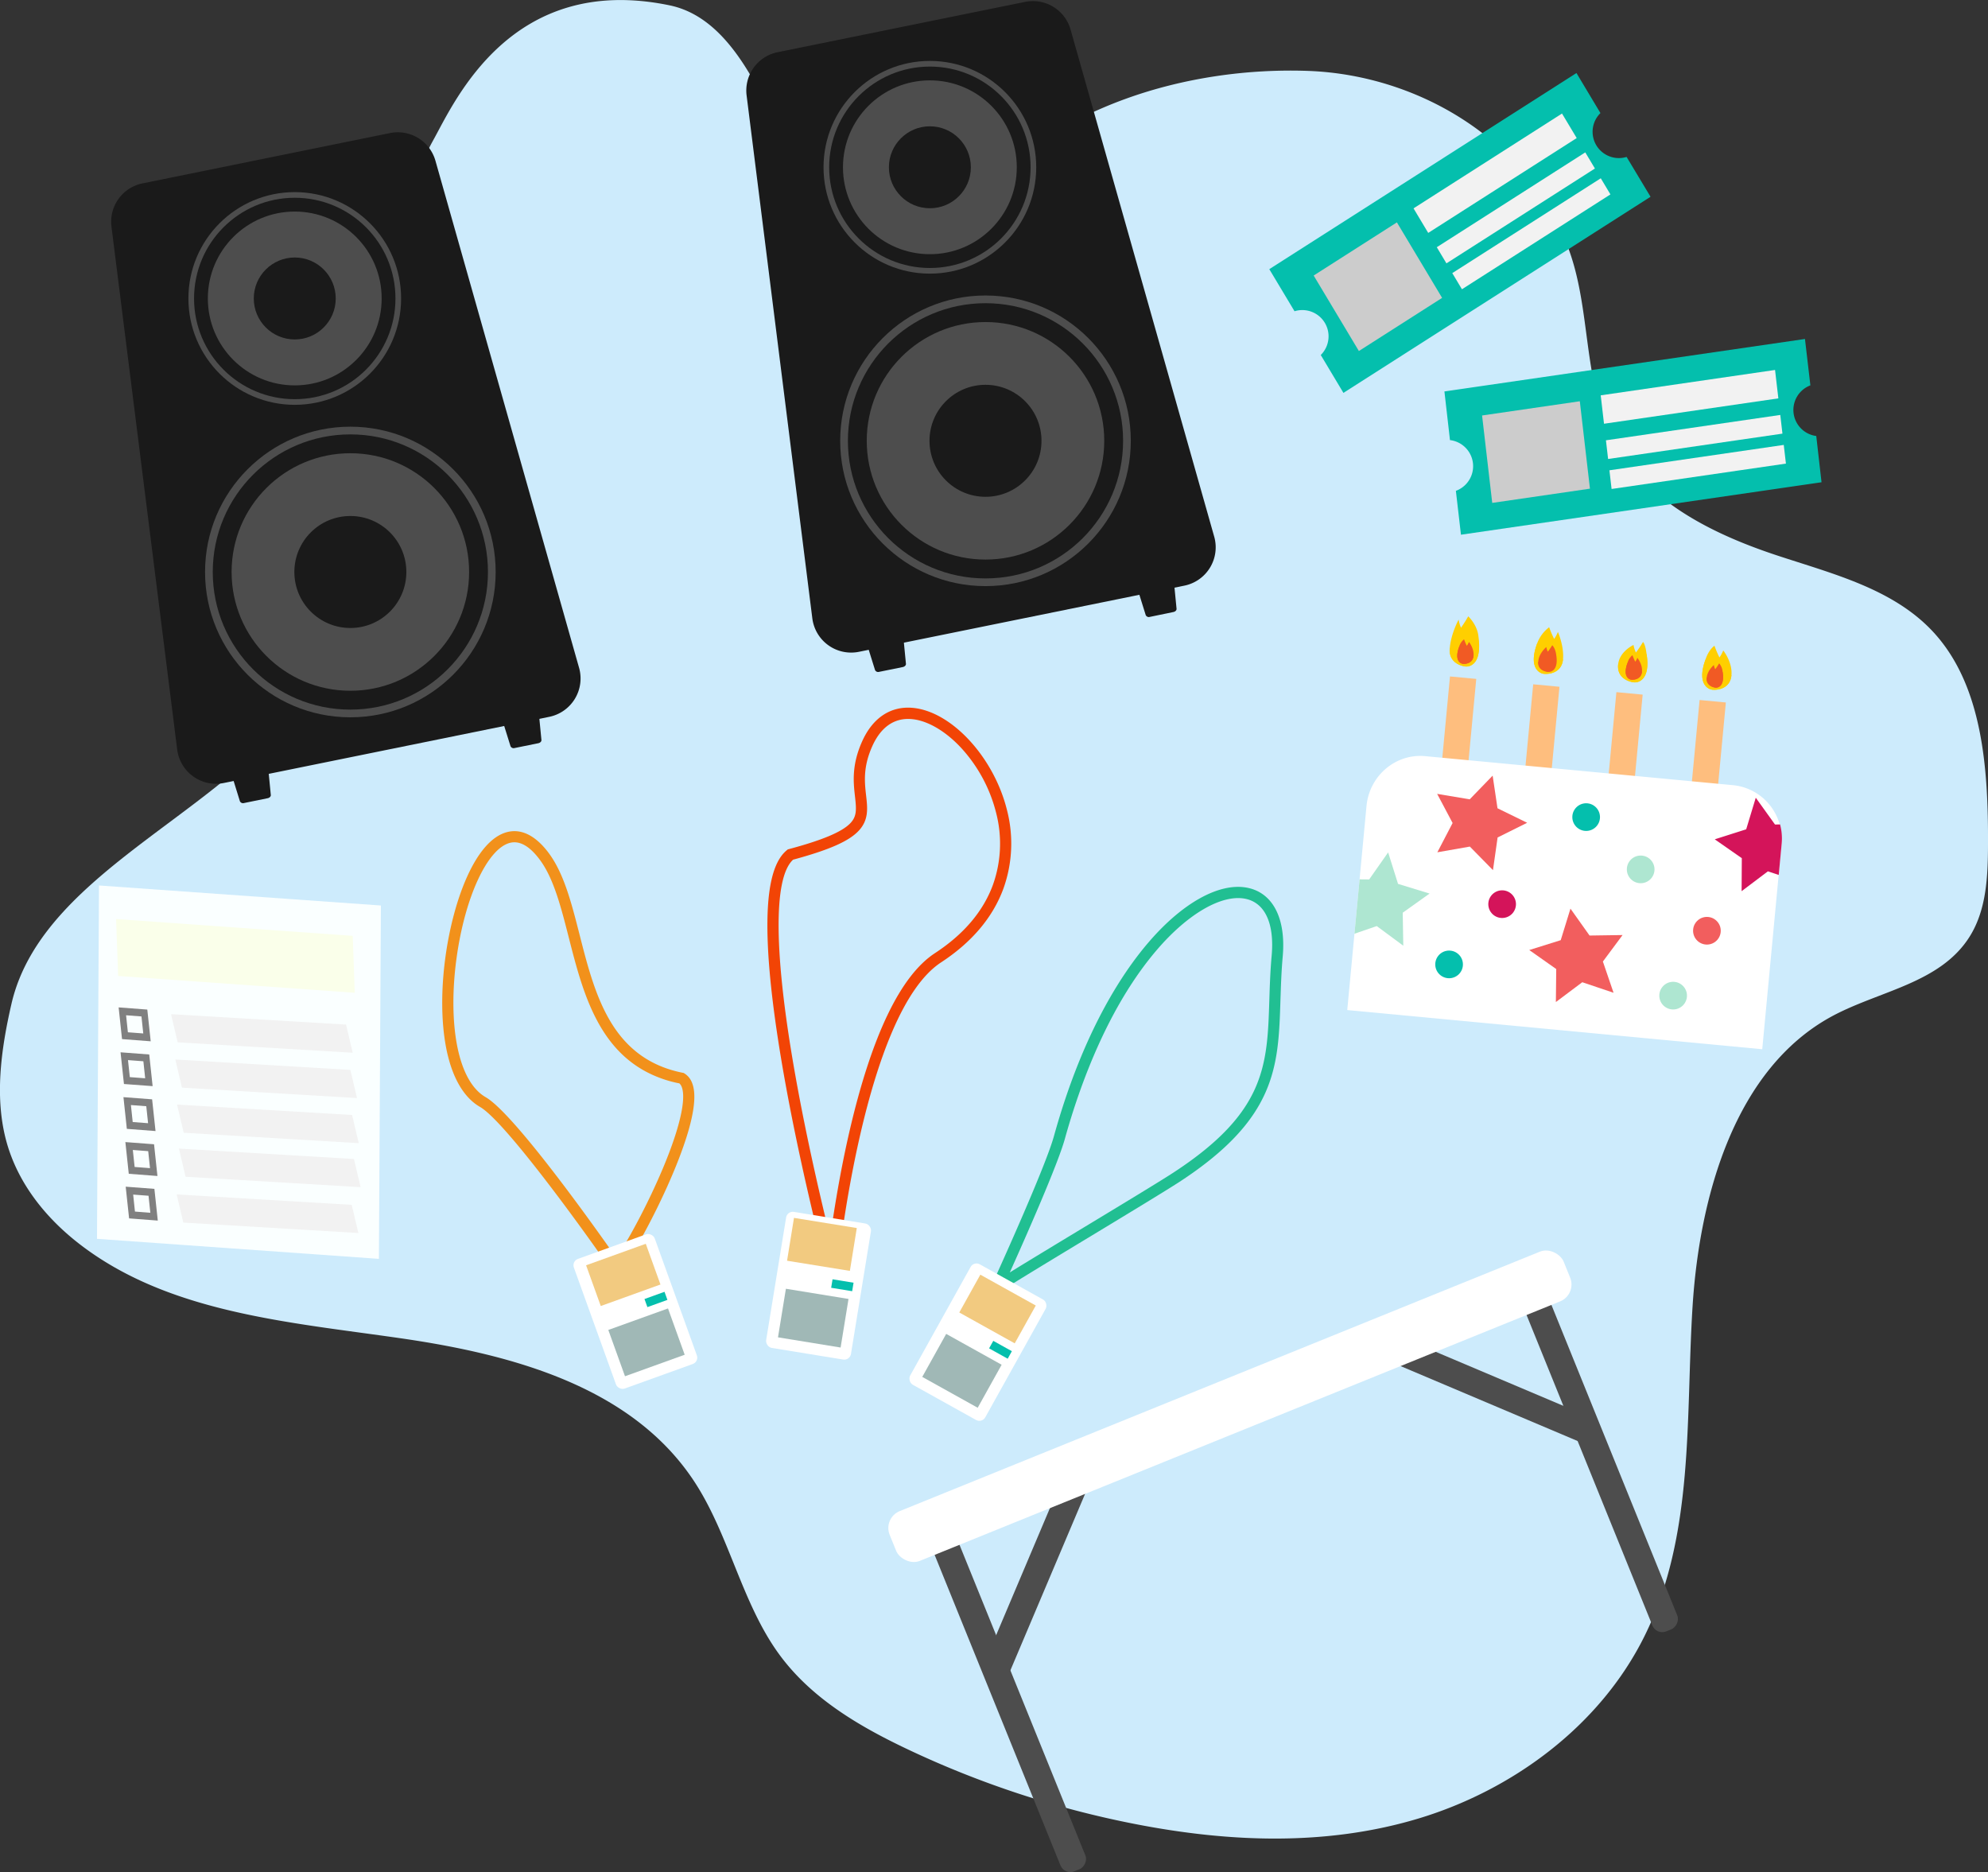 <svg id="Events_Lab" data-name="Events Lab" xmlns="http://www.w3.org/2000/svg" viewBox="0 0 1102.33 1037.95"><rect x="0" y="0" width="1102.33" height="1037.95" fill="#333333" stroke="none"/><defs><style>.cls-1{fill:#cdebfc;}.cls-2{fill:#1a1a1a;}.cls-3{fill:#4d4d4d;}.cls-4{fill:#faffff;}.cls-5{fill:gray;}.cls-6{fill:#f2f2f2;}.cls-7{fill:#faffea;}.cls-8{fill:#fff;}.cls-9{fill:#04bfad;}.cls-10{fill:#ccc;}.cls-11{fill:#f24405;}.cls-12{fill:#f2ca80;}.cls-13{fill:#a0b8b6;}.cls-14{fill:#f2911b;}.cls-15{fill:#21bf92;}.cls-16{fill:#febe7e;}.cls-17{fill:#aee6d1;}.cls-18{fill:#d4145a;}.cls-19{fill:#f25e5e;}.cls-20{fill:#ffcf00;}.cls-21{fill:#f15a24;}</style></defs><title>Events Lab</title><path class="cls-1" d="M588.73,196.84c44.88-54.15,120-75.82,186.24-73.58s130.92,44.1,148.38,109.83c7.86,29.6,6.3,62.52,18.86,90,16.82,36.83,55.26,56.22,92.73,68.67,31.24,10.36,65.16,18.59,87.47,43,27.08,29.66,30.19,75.51,30,117.77-.08,17.32-.8,35.79-10.17,50.73-16.22,25.86-49.89,30-76.13,44.07-53.89,29-73.66,99.45-77.53,161.19s1.19,126.62-26.73,182.79c-24.91,50.12-73.66,85.4-125.14,100.92s-105.53,13.13-156.74,3.18a533.06,533.06,0,0,1-127.43-41.92c-26.59-12.66-52.78-28.14-70.39-52.24-20.65-28.25-27.57-65.65-46.63-95.13C401.11,853,334.53,835,272.38,826s-128.52-14-178-52.1c-18.4-14.16-34-33.14-40.55-56.32-6.91-24.45-3.29-51.43,2.6-77,17.79-77.23,130.15-109.1,167.66-179.43,46.44-87,18.69-213.58,66.46-299.9,11.85-21.41,43.22-92.47,130.81-74.33C502.13,103.62,489.06,317.06,588.73,196.84Z" transform="translate(-50.08 -83.96)"/><path class="cls-2" d="M354.61,481.42,174.18,518.1a21.71,21.71,0,0,1-25.85-18.55L111.89,209.64a21.69,21.69,0,0,1,17.2-24l137.24-27.9a21.7,21.7,0,0,1,25.2,15.35l79.64,281.13A21.7,21.7,0,0,1,354.61,481.42Z" transform="translate(-50.08 -83.96)"/><circle class="cls-3" cx="194.27" cy="317.15" r="80.57"/><circle class="cls-2" cx="194.27" cy="317.15" r="76.3"/><circle class="cls-3" cx="194.27" cy="317.15" r="65.85"/><circle class="cls-2" cx="194.27" cy="317.15" r="31.05"/><circle class="cls-3" cx="163.44" cy="165.49" r="58.97"/><circle class="cls-2" cx="163.44" cy="165.49" r="55.84"/><circle class="cls-3" cx="163.44" cy="165.49" r="48.19"/><circle class="cls-2" cx="163.44" cy="165.49" r="22.72"/><path class="cls-2" d="M178.67,506.49l17.22-3.5c1.18-.24,2.26.31,2.35,1.2l2,20.56c.08.79-.68,1.58-1.74,1.79l-13.09,2.67a1.93,1.93,0,0,1-2.31-1L177,508.51C176.71,507.66,177.49,506.73,178.67,506.49Z" transform="translate(-50.08 -83.96)"/><path class="cls-2" d="M328.73,476l17.22-3.5c1.18-.24,2.26.31,2.35,1.2l2,20.55c.08.8-.68,1.58-1.74,1.8l-13.1,2.66a1.91,1.91,0,0,1-2.3-1L327,478C326.77,477.16,327.55,476.23,328.73,476Z" transform="translate(-50.08 -83.96)"/><path class="cls-2" d="M706.79,408.68,526.36,445.36a21.69,21.69,0,0,1-25.85-18.55L464.07,136.9a21.69,21.69,0,0,1,17.2-24L618.51,85a21.69,21.69,0,0,1,25.19,15.35l79.64,281.13A21.68,21.68,0,0,1,706.79,408.68Z" transform="translate(-50.08 -83.96)"/><circle class="cls-3" cx="546.45" cy="244.41" r="80.57"/><circle class="cls-2" cx="546.45" cy="244.41" r="76.3"/><circle class="cls-3" cx="546.45" cy="244.41" r="65.85"/><circle class="cls-2" cx="546.45" cy="244.41" r="31.05"/><circle class="cls-3" cx="515.61" cy="92.75" r="58.97"/><circle class="cls-2" cx="515.61" cy="92.75" r="55.84"/><circle class="cls-3" cx="515.61" cy="92.75" r="48.19"/><circle class="cls-2" cx="515.61" cy="92.75" r="22.72"/><path class="cls-2" d="M530.85,433.75l17.22-3.5c1.18-.24,2.26.32,2.35,1.2l2,20.56c.08.8-.68,1.58-1.74,1.8l-13.09,2.66a1.92,1.92,0,0,1-2.31-1l-6.15-19.71C528.89,434.93,529.67,434,530.85,433.75Z" transform="translate(-50.08 -83.96)"/><path class="cls-2" d="M680.91,403.25l17.21-3.5c1.18-.24,2.27.31,2.35,1.2l2,20.55c.08.8-.68,1.59-1.74,1.8L687.67,426a1.9,1.9,0,0,1-2.3-1l-6.16-19.72C679,404.42,679.73,403.49,680.91,403.25Z" transform="translate(-50.08 -83.96)"/><polygon class="cls-4" points="210.1 697.99 53.78 686.89 54.89 490.96 211.21 502.07 210.1 697.99"/><polygon class="cls-4" points="81.5 575.17 69.29 574.24 67.84 560.74 80.06 561.67 81.5 575.17"/><path class="cls-5" d="M133.64,661.32l-15.9-1.22-1.88-17.58,15.9,1.21Zm-12.65-5,8.53.65-1-9.43-8.53-.65Z" transform="translate(-50.08 -83.96)"/><polygon class="cls-4" points="82.57 600.03 70.36 599.1 68.91 585.6 81.13 586.53 82.57 600.03"/><path class="cls-5" d="M134.71,686.18,118.81,685l-1.89-17.58,15.91,1.21Zm-12.65-5,8.52.65-1-9.43-8.53-.65Z" transform="translate(-50.08 -83.96)"/><polygon class="cls-4" points="84.18 624.94 71.96 624.01 70.52 610.5 82.73 611.44 84.18 624.94"/><path class="cls-5" d="M136.32,711.09l-15.91-1.22-1.88-17.58,15.9,1.21Zm-12.66-5,8.53.65-1-9.42-8.52-.65Z" transform="translate(-50.08 -83.96)"/><polygon class="cls-4" points="85.24 649.8 73.03 648.87 71.58 635.36 83.8 636.3 85.24 649.8"/><path class="cls-5" d="M137.38,736l-15.9-1.22-1.88-17.58,15.9,1.21Zm-12.65-5,8.53.65-1-9.42-8.53-.65Z" transform="translate(-50.08 -83.96)"/><polygon class="cls-4" points="85.43 674.58 73.21 673.65 71.77 660.14 83.98 661.08 85.43 674.58"/><path class="cls-5" d="M137.57,760.73l-15.91-1.22-1.88-17.58,15.91,1.21Zm-12.66-5,8.53.66-1-9.43-8.52-.65Z" transform="translate(-50.08 -83.96)"/><polygon class="cls-6" points="195.57 583.71 191.89 568.09 94.83 562.32 98.52 577.94 195.57 583.71"/><polygon class="cls-6" points="197.96 608.84 194.27 593.22 97.21 587.45 100.9 603.06 197.96 608.84"/><polygon class="cls-6" points="198.92 633.84 195.23 618.22 98.17 612.45 101.86 628.07 198.92 633.84"/><polygon class="cls-6" points="199.96 658.24 196.27 642.62 99.21 636.85 102.9 652.47 199.96 658.24"/><polygon class="cls-6" points="198.71 683.66 195.02 668.04 97.96 662.26 101.65 677.88 198.71 683.66"/><polygon class="cls-7" points="196.71 550.46 65.5 541.14 64.37 509.57 195.58 518.89 196.71 550.46"/><rect class="cls-3" x="498.16" y="1013.08" width="216.61" height="14.88" rx="5.87" transform="translate(-161.57 1881.97) rotate(-112.06)"/><rect class="cls-3" x="562.2" y="945.57" width="128.55" height="14.88" transform="translate(1698.2 663.48) rotate(112.94)"/><rect class="cls-3" x="826.34" y="880.06" width="216.61" height="14.88" rx="5.87" transform="translate(413.17 2003.12) rotate(-112.06)"/><rect class="cls-3" x="809" y="845.53" width="128.55" height="14.88" transform="translate(351.36 -356.84) rotate(22.94)"/><rect class="cls-8" x="530.47" y="848.71" width="403.25" height="29.77" rx="10.1" transform="translate(-320.87 254.3) rotate(-22.06)"/><path class="cls-9" d="M1060.1,351.35,860.17,380.44l-2.82-24.33A14.56,14.56,0,0,0,854.27,328l-.19,0L851,301l199.92-29.09,3,25.72a14.57,14.57,0,0,0,3.13,28.06l.13,0Z" transform="translate(-50.08 -83.96)"/><polygon class="cls-6" points="986.08 220.88 889.41 234.95 887.58 219.2 984.25 205.13 986.08 220.88"/><polygon class="cls-10" points="881.61 270.95 827.43 278.84 821.8 230.37 875.99 222.48 881.61 270.95"/><polygon class="cls-6" points="988.35 240.43 891.68 254.49 890.48 244.13 987.15 230.07 988.35 240.43"/><polygon class="cls-6" points="990.28 257.05 893.61 271.12 892.41 260.76 989.08 246.69 990.28 257.05"/><path class="cls-11" d="M508.49,787.58c-.14-.51-13.73-51.65-23.32-105.24-5.65-31.54-8.83-57.78-9.46-78-.82-26.44,2.67-42.46,10.69-49l.51-.42.64-.17c18.69-5,29.52-9.59,34.08-14.4,3.59-3.79,3.34-7.62,2.55-14.63-.89-7.81-2-17.52,4-30.81,5.87-13,15.81-19.56,28-18.47,21.5,1.94,44.92,27.28,52.22,56.49a74,74,0,0,1-2,43.9c-5.91,15.92-17.51,29.62-34.48,40.72-42.76,28-57.21,168.07-57.35,169.48L512.87,804Zm47.13-304.9c-9.49-.86-17,4.28-21.79,14.84-5.3,11.73-4.34,20.14-3.5,27.56.8,7,1.55,13.54-4.2,19.6-5.46,5.76-16.34,10.54-36.29,15.94-11.17,10.23-10.68,53,1.43,120.59,6.32,35.32,14.39,69.59,19.15,88.85,2-14.22,5.41-36,10.72-58.95,12.3-53,28.24-86.17,47.39-98.69,15.84-10.36,26.62-23,32.06-37.68a67.94,67.94,0,0,0,1.79-40.25A83.16,83.16,0,0,0,583,498.6c-7.23-7.77-15.34-13.09-22.87-15.11A26.41,26.41,0,0,0,555.62,482.68Z" transform="translate(-50.08 -83.96)"/><rect class="cls-8" x="480.09" y="758.66" width="47.65" height="76.42" rx="3.75" transform="translate(823.15 1580.39) rotate(-170.75)"/><rect class="cls-12" x="490.31" y="763.9" width="35.18" height="24" transform="matrix(-0.99, -0.16, 0.16, -0.99, 834.43, 1539.37)"/><rect class="cls-13" x="483.4" y="801.19" width="35.18" height="27.29" transform="translate(814.44 1615.63) rotate(-170.75)"/><rect class="cls-9" x="511.23" y="794.21" width="11.8" height="4.77" transform="translate(849.44 1581.98) rotate(-170.75)"/><path class="cls-14" d="M389.29,790.41c-2.33-.86-2.41-3.18-2.15-4.85-15.91-22.88-57.46-80.12-70.86-87.83-9.31-5.35-15.86-16.94-18.95-33.5-2.63-14.09-2.72-31.75-.25-49.73,4.27-31.18,16.52-64.67,34.24-69.19,10.05-2.56,18.16,5,23.2,11.87,8.32,11.29,12.5,27.65,16.92,45,4.26,16.69,8.67,34,17.08,48.07,9.34,15.69,22.46,25,40.1,28.52l.56.11.48.31c6.34,4,7.11,14.08,2.38,30.92-3.36,11.93-9.66,27.53-17.73,43.93-4.63,9.39-9.5,18.37-13.72,25.28-2,3.29-3.74,5.88-5.12,7.68-1.23,1.6-3.25,4.24-5.86,3.54A2.33,2.33,0,0,1,389.29,790.41Zm3.92-3.56Zm29.16-103.2c-39.19-10.52-48.6-47.34-56.94-80-4.27-16.72-8.3-32.51-15.9-42.82-5.68-7.7-11.29-10.92-16.68-9.54-12.52,3.19-25,30.12-29.63,64-2.38,17.33-2.31,34.29.2,47.74,2.75,14.73,8.26,24.85,15.95,29.27,16.4,9.43,64.14,77.17,72.46,89.09,4-5.87,11.61-18.82,19.7-35.94,11.5-24.36,17.82-44.25,17.34-54.59-.15-3.08-.86-5.17-2.12-6.23C425.25,684.38,423.8,684,422.37,683.65Z" transform="translate(-50.08 -83.96)"/><rect class="cls-8" x="378.54" y="772.92" width="47.65" height="76.42" rx="3.75" transform="translate(1005.86 1353.8) rotate(160.18)"/><rect class="cls-12" x="378.07" y="778.87" width="35.18" height="24" transform="translate(985.98 1316.75) rotate(160.18)"/><rect class="cls-13" x="390.95" y="814.61" width="35.18" height="27.29" transform="translate(1023.65 1384.95) rotate(160.18)"/><rect class="cls-9" x="407.88" y="802.09" width="11.8" height="4.77" transform="translate(1025.76 1337.02) rotate(160.18)"/><path class="cls-15" d="M596.48,801.8c-1.41-2.55,1-4.25,2-5q.75-.52,2-1.32c5.19-11.39,29.5-65.19,34-81.58,15.77-56.77,37.32-89.88,52.63-107.65,18.63-21.66,38.91-32.92,54.23-30.14,14.42,2.62,21.89,16.9,20,38.2-.77,8.65-1,16.7-1.27,24.49-1.16,36.48-2.08,65.3-56,100.47-7.71,5-28,17.29-49.44,30.27-18.37,11.1-40.37,24.41-49.33,30.15l-.23.5-.45,1-1,.48c-1.09.56-1.9,1-2.48,1.2a4.34,4.34,0,0,1-2.93.39A3,3,0,0,1,596.48,801.8ZM740.27,582.23c-12.94-2.35-31.49,8.41-48.43,28.08-27,31.34-42.81,74.54-51.35,105.27-4,14.3-21.74,54.47-30.49,73.91l4.27-2.64c10.16-6.23,23.92-14.55,37.23-22.6,20.46-12.37,41.63-25.17,49.26-30.15,51.18-33.41,52-59.44,53.15-95.48.25-7.87.51-16,1.3-24.84,1.53-17.24-3.38-28.51-13.51-31.23C741.24,582.43,740.76,582.32,740.27,582.23Z" transform="translate(-50.08 -83.96)"/><rect class="cls-8" x="568.53" y="789.92" width="47.65" height="76.42" rx="3.75" transform="translate(657.09 1755.85) rotate(-150.9)"/><rect class="cls-12" x="585.63" y="797.77" width="35.18" height="24" transform="translate(686.38 1726.72) rotate(-150.9)"/><rect class="cls-13" x="565.91" y="830.4" width="35.18" height="27.29" transform="translate(632.75 1781.35) rotate(-150.9)"/><rect class="cls-9" x="598.97" y="829.98" width="11.8" height="4.77" transform="translate(678.47 1769.87) rotate(-150.9)"/><path class="cls-9" d="M965.29,193.06,795,301.8l-12.57-21a14.56,14.56,0,0,0-14.36-24.32l-.18.06-14-23.34L924.21,124.45l13.3,22.21A14.57,14.57,0,0,0,951.91,171l.12,0Z" transform="translate(-50.08 -83.96)"/><polygon class="cls-6" points="874.27 76.55 791.94 129.14 783.79 115.53 866.12 62.95 874.27 76.55"/><polygon class="cls-10" points="799.64 165.16 753.49 194.63 728.42 152.77 774.57 123.3 799.64 165.16"/><polygon class="cls-6" points="884.37 93.43 802.04 146.02 796.69 137.07 879.02 84.49 884.37 93.43"/><polygon class="cls-6" points="892.97 107.79 810.64 160.38 805.28 151.43 887.62 98.85 892.97 107.79"/><rect class="cls-16" x="851.69" y="459.55" width="14.63" height="51.14" transform="translate(-0.75 -162.46) rotate(5.39)"/><rect class="cls-16" x="897.82" y="463.9" width="14.63" height="51.14" transform="translate(-0.13 -166.77) rotate(5.39)"/><rect class="cls-16" x="943.96" y="468.25" width="14.63" height="51.14" transform="translate(0.48 -171.08) rotate(5.39)"/><rect class="cls-16" x="990.09" y="472.6" width="14.63" height="51.14" transform="translate(1.09 -175.39) rotate(5.39)"/><path class="cls-8" d="M1037.89,552.59l-10.66,113.13L797.12,644,807.79,530.9c1.58-16.84,16.18-29.23,32.6-27.68l170.66,16.09a29.9,29.9,0,0,1,26,22.31A31.24,31.24,0,0,1,1037.89,552.59Z" transform="translate(-50.08 -83.96)"/><polygon class="cls-17" points="777.8 506.06 778.11 524.36 763.4 513.47 751.03 517.72 753.88 487.56 759.2 487.61 769.71 472.63 775.2 490.08 792.69 495.44 777.8 506.06"/><path class="cls-18" d="M1038,551.83l-1.63,17.25-6-2-14.58,11,.11-18.29-15-10.46,17.43-5.55,5.31-17.51,10.67,14.86,2.8-.06A30,30,0,0,1,1038,551.83Z" transform="translate(-50.08 -83.96)"/><polygon class="cls-19" points="894.7 550.45 877.36 544.61 862.72 555.59 862.92 537.29 847.96 526.76 865.41 521.29 870.81 503.81 881.4 518.72 899.7 518.45 888.79 533.13 894.7 550.45"/><polygon class="cls-19" points="827.84 482.46 815.02 469.4 797 472.56 805.46 456.33 796.89 440.17 814.94 443.2 827.66 430.06 830.35 448.15 846.79 456.2 830.41 464.35 827.84 482.46"/><circle class="cls-18" cx="832.92" cy="501.32" r="7.67"/><circle class="cls-9" cx="879.51" cy="453.05" r="7.67"/><circle class="cls-17" cx="927.74" cy="552.04" r="7.67"/><circle class="cls-19" cx="946.47" cy="516.06" r="7.67"/><circle class="cls-9" cx="803.51" cy="534.73" r="7.67"/><path class="cls-20" d="M1010.15,458.38c-.69,7.29-7.37,8.32-10.59,8-2.16-.21-8.75-3-3.82-16.68,1.86-5.72,5-7.69,5-7.69a62.12,62.12,0,0,0,2.75,6.47,16.36,16.36,0,0,0,2.11-3.87S1010.83,451.09,1010.15,458.38Z" transform="translate(-50.08 -83.96)"/><path class="cls-20" d="M1010.15,458.38c-.69,7.29-7.37,8.32-10.59,8-2.16-.21-8.75-3-3.82-16.68" transform="translate(-50.08 -83.96)"/><path class="cls-21" d="M996.43,459.74c-.39,4.07,3.17,5.33,5,5.5,1.2.11,5.1-.71,3.83-8.74a8.17,8.17,0,0,0-1.92-4.74,35.2,35.2,0,0,1-2.18,3.27,9.09,9.09,0,0,1-.75-2.35S996.81,455.67,996.43,459.74Z" transform="translate(-50.08 -83.96)"/><path class="cls-21" d="M996.43,459.74c-.39,4.07,3.17,5.33,5,5.5,1.2.11,5.1-.71,3.83-8.74" transform="translate(-50.08 -83.96)"/><path class="cls-20" d="M947.32,452.46c-.69,7.29,5.69,9.55,8.91,9.85,2.16.2,9.15-1.28,6.87-15.67-.76-6-2-6.72-2-6.72a62.64,62.64,0,0,1-3.91,5.85,16.1,16.1,0,0,1-1.35-4.2S948,445.17,947.32,452.46Z" transform="translate(-50.08 -83.96)"/><path class="cls-20" d="M947.32,452.46c-.69,7.29,5.69,9.55,8.91,9.85,2.16.2,9.15-1.28,6.87-15.67" transform="translate(-50.08 -83.96)"/><path class="cls-21" d="M960.54,456.36c-.38,4.07-4.11,4.64-5.9,4.47-1.21-.11-4.89-1.65-2.14-9.3a8.16,8.16,0,0,1,2.77-4.3,35.52,35.52,0,0,0,1.54,3.62,9,9,0,0,0,1.17-2.16S960.93,452.29,960.54,456.36Z" transform="translate(-50.08 -83.96)"/><path class="cls-21" d="M960.54,456.36c-.38,4.07-4.11,4.64-5.9,4.47-1.21-.11-4.89-1.65-2.14-9.3" transform="translate(-50.08 -83.96)"/><path class="cls-20" d="M916.75,449.57c-.69,7.3-7.37,8.32-10.59,8-2.16-.2-8.75-3-3.82-16.67a20,20,0,0,1,6.73-9.16,62.12,62.12,0,0,0,2.75,6.47,16.36,16.36,0,0,0,2.11-3.87S917.44,442.28,916.75,449.57Z" transform="translate(-50.08 -83.96)"/><path class="cls-20" d="M916.75,449.57c-.69,7.3-7.37,8.32-10.59,8-2.16-.2-8.75-3-3.82-16.67" transform="translate(-50.08 -83.96)"/><path class="cls-21" d="M903.08,450.45c-.42,4.47,3.58,5.86,5.6,6.05,1.35.13,5.74-.77,4.29-9.58-.49-3.66-2.17-5.21-2.17-5.21a39,39,0,0,1-2.45,3.58,9.87,9.87,0,0,1-.85-2.57S903.5,446,903.08,450.45Z" transform="translate(-50.08 -83.96)"/><path class="cls-21" d="M903,450.94c-.38,4.07,3.17,5.33,5,5.49,1.21.12,5.11-.71,3.83-8.74" transform="translate(-50.08 -83.96)"/><path class="cls-20" d="M854,443c-.74,7.85,5.62,10.23,8.84,10.53,2.16.21,9.17-1.44,7-16.9-.72-6.41-5.64-10.94-5.64-10.94a73,73,0,0,1-4,6.31,17.93,17.93,0,0,1-1.32-4.5S854.73,435.12,854,443Z" transform="translate(-50.08 -83.96)"/><path class="cls-20" d="M853.93,443.65c-.69,7.29,5.68,9.55,8.9,9.85,2.16.21,9.15-1.28,6.87-15.66" transform="translate(-50.08 -83.96)"/><path class="cls-21" d="M867.15,447.55c-.38,4.07-4.11,4.65-5.91,4.48-1.2-.12-4.88-1.66-2.13-9.31a8.1,8.1,0,0,1,2.77-4.29,36.14,36.14,0,0,0,1.53,3.61,9.18,9.18,0,0,0,1.18-2.16S867.53,443.49,867.15,447.55Z" transform="translate(-50.08 -83.96)"/><path class="cls-21" d="M867.15,447.55c-.38,4.07-4.11,4.65-5.91,4.48-1.2-.12-4.88-1.66-2.13-9.31" transform="translate(-50.08 -83.96)"/><circle class="cls-17" cx="909.74" cy="482.04" r="7.67"/></svg>